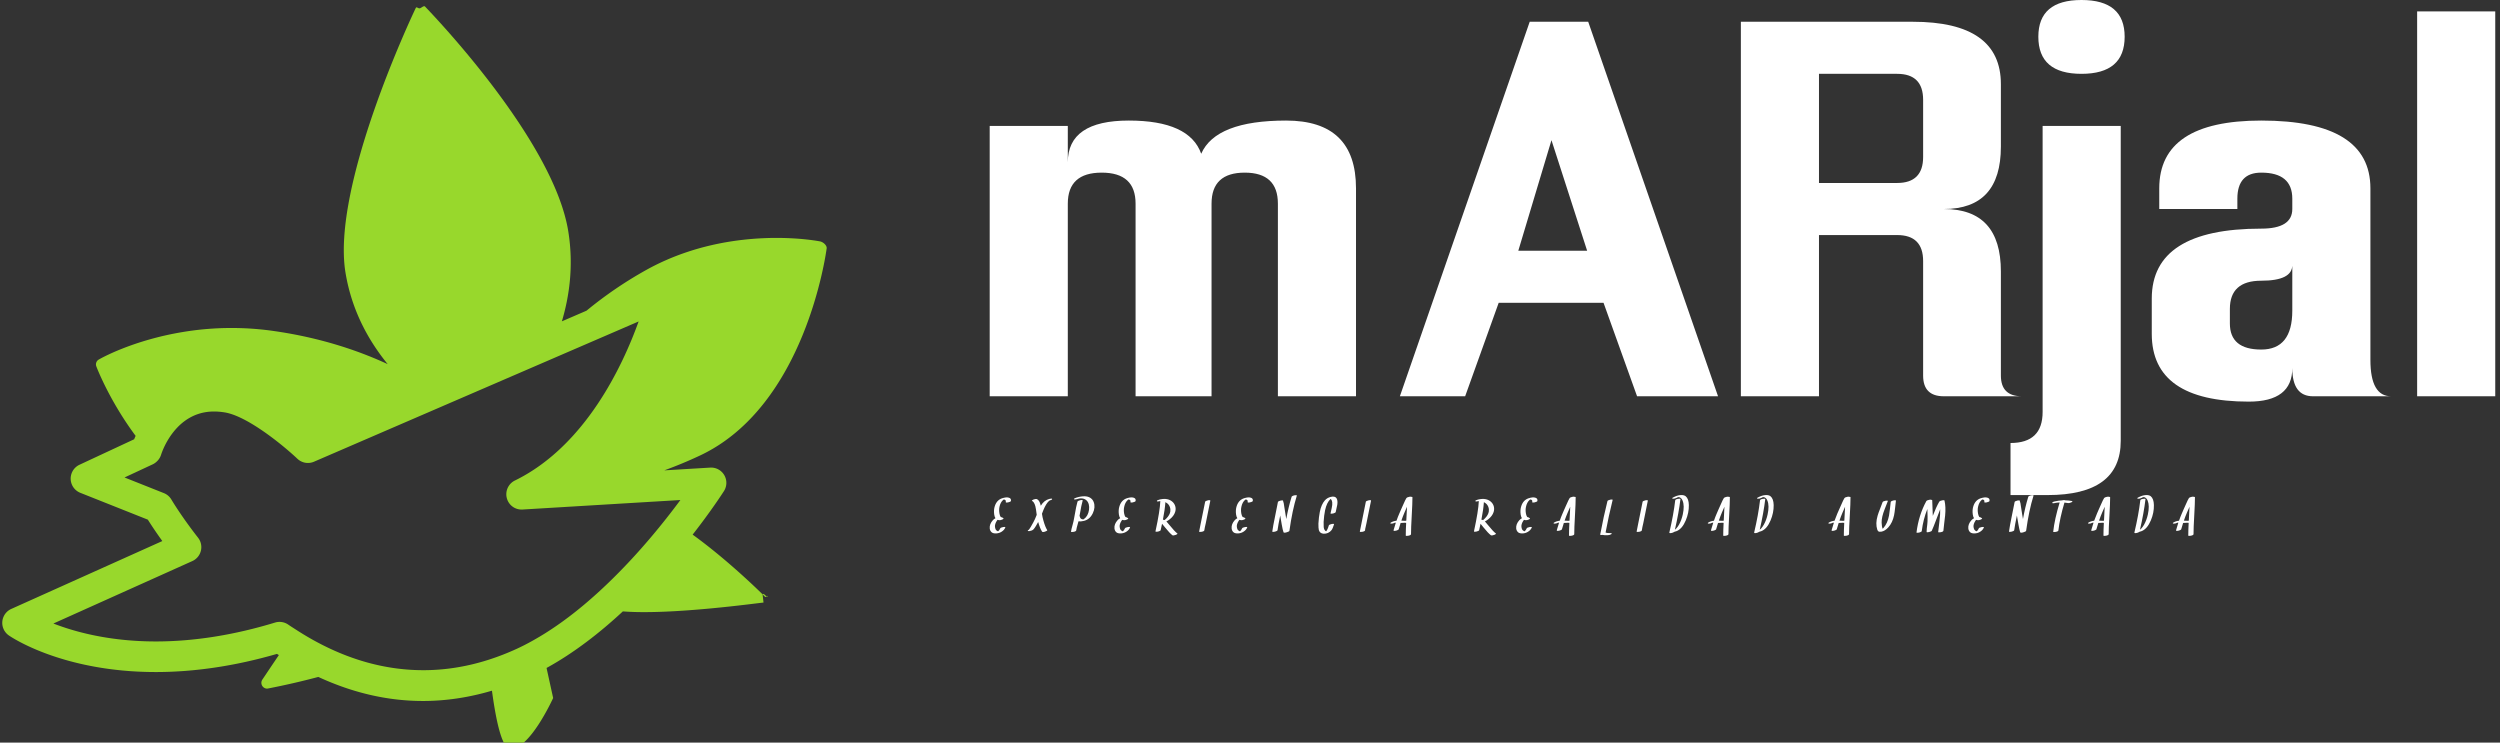 <svg data-v-423bf9ae="" xmlns="http://www.w3.org/2000/svg" viewBox="0 0 303 90" class="iconLeftSlogan"><rect x="0" y="0" width="303" height="90" fill="#333333" stroke="none"/><!----><!----><!----><g data-v-423bf9ae="" id="9ca98eb5-a7bd-42aa-be66-a0287148e8f9" fill="#FFFFFF" transform="matrix(4.323,0,0,4.323,120.599,2.637)"><path d="M-0.15 2.92L-0.15 10.50L2.04 10.50L2.04 5.10L2.04 5.10Q2.04 4.23 2.99 4.23L2.99 4.23L2.99 4.23Q3.94 4.23 3.94 5.10L3.94 5.10L3.94 10.50L6.07 10.50L6.07 5.10L6.07 5.10Q6.07 4.23 7 4.23L7 4.23L7 4.23Q7.93 4.23 7.93 5.10L7.93 5.10L7.93 10.50L10.12 10.50L10.12 4.67L10.12 4.67Q10.12 2.77 8.16 2.77L8.16 2.77L8.16 2.77Q6.19 2.77 5.78 3.70L5.78 3.70L5.78 3.70Q5.45 2.77 3.75 2.77L3.75 2.77L3.75 2.77Q2.04 2.77 2.04 3.94L2.04 3.94L2.04 2.92L-0.15 2.92ZM11.35 10.50L14.99 0L16.63 0L20.27 10.50L18.00 10.50L17.06 7.88L14.12 7.88L13.18 10.50L11.35 10.50ZM14.67 6.42L16.60 6.42L15.60 3.32L14.67 6.42ZM20.91 0L20.91 10.50L23.10 10.50L23.10 5.98L25.29 5.98L25.29 5.98Q26.02 5.98 26.02 6.71L26.02 6.71L26.02 9.92L26.02 9.92Q26.02 10.50 26.60 10.50L26.60 10.50L28.79 10.50L28.79 10.50Q28.20 10.50 28.20 9.92L28.20 9.92L28.20 7L28.20 7Q28.20 5.25 26.60 5.25L26.60 5.25L26.60 5.25Q28.20 5.25 28.20 3.50L28.20 3.50L28.20 1.75L28.20 1.75Q28.20 0 25.73 0L25.73 0L20.91 0ZM25.29 4.52L23.10 4.52L23.10 1.46L25.29 1.46L25.29 1.46Q26.02 1.46 26.02 2.19L26.02 2.19L26.02 3.79L26.02 3.79Q26.02 4.52 25.29 4.52L25.29 4.52ZM31.56 2.92L29.37 2.92L29.37 10.94L29.37 10.94Q29.37 11.81 28.47 11.81L28.47 11.81L28.47 13.27L29.51 13.27L29.51 13.27Q31.56 13.27 31.56 11.75L31.56 11.75L31.56 2.92ZM31.67 0.42L31.67 0.42L31.67 0.42Q31.67-0.61 30.46-0.61L30.46-0.61L30.46-0.61Q29.25-0.61 29.25 0.42L29.25 0.42L29.25 0.42Q29.25 1.46 30.46 1.46L30.46 1.46L30.46 1.46Q31.67 1.46 31.67 0.42ZM36.37 9.71L36.37 9.71Q36.37 10.65 35.15 10.65L35.15 10.65L35.15 10.65Q32.43 10.65 32.43 8.75L32.43 8.75L32.43 7.76L32.43 7.76Q32.43 5.80 35.50 5.80L35.50 5.80L35.50 5.80Q36.37 5.80 36.37 5.25L36.37 5.25L36.37 4.96L36.37 4.96Q36.37 4.23 35.50 4.23L35.50 4.23L35.50 4.23Q34.83 4.23 34.83 4.96L34.83 4.96L34.83 5.25L32.64 5.25L32.64 4.67L32.64 4.67Q32.64 2.77 35.50 2.77L35.50 2.77L35.50 2.77Q38.56 2.77 38.56 4.67L38.56 4.67L38.56 9.48L38.56 9.48Q38.56 10.50 39.14 10.50L39.14 10.50L36.95 10.50L36.95 10.50Q36.37 10.50 36.37 9.71L36.37 9.71ZM36.37 6.82L36.37 6.82Q36.37 7.26 35.50 7.26L35.50 7.26L35.50 7.26Q34.62 7.26 34.62 8.05L34.62 8.05L34.62 8.46L34.62 8.46Q34.62 9.19 35.50 9.19L35.50 9.19L35.50 9.19Q36.37 9.19 36.37 8.10L36.37 8.10L36.37 6.82ZM39.87 10.50L42.06 10.50L42.06-0.29L39.87-0.29L39.87 10.50Z"></path></g><!----><g data-v-423bf9ae="" id="2a9e2911-6dbe-4758-967e-7f40a19e9b42" transform="matrix(1.059,0,0,1.059,-3.168,-5.341)" stroke="none" fill="#98D82C"><path d="M90.274 73h-.002c-.004 0-.003.029 0 .07l.283.283c.057.047.107-.003.149-.053-.1-.112-.261-.3-.43-.3zM90.705 73.301c.084.093.129.136.103-.024-.016-.091-.053-.034-.103.024z"></path><path d="M85.846 61.247a1.748 1.748 0 0 0-1.581-2.687l-5.248.316a48.79 48.79 0 0 0 4.173-1.74c11.922-5.683 14.306-22.93 14.411-23.66.051-.345-.4-.729-.739-.801-.188-.035-4.649-.912-10.458.038-3.421.561-6.594 1.643-9.433 3.216a46.065 46.065 0 0 0-6.855 4.672l-2.819 1.219c.855-2.863 1.372-6.403.724-10.354-1.719-10.51-15.789-25.044-16.382-25.671-.152-.158-.456.205-.64.205h-.004c-.179 0-.334-.23-.422-.037-.4.84-9.66 20.398-8.043 30.26.764 4.675 2.897 8.116 4.83 10.493-2.935-1.357-7.286-2.967-13.002-3.785a34.016 34.016 0 0 0-10.344.094c-5.868.956-9.563 3.076-9.716 3.166a.64.64 0 0 0-.279.792c.117.311 1.548 3.978 4.494 7.945a11.16 11.16 0 0 0-.168.389l-6.255 2.916a1.75 1.75 0 0 0 .093 3.212l7.729 3.073c.321.512.879 1.367 1.657 2.447L4.284 74.733a1.75 1.75 0 0 0-.283 3.033c.245.171 6.131 4.191 16.83 4.191 4.439 0 9.098-.698 13.858-2.076.072.048.146.087.218.134-1.063 1.569-1.802 2.678-1.894 2.814a.658.658 0 0 0 .002.726c.145.222.41.342.668.282a86.199 86.199 0 0 0 5.739-1.32c3.926 1.817 7.933 2.752 11.973 2.752 2.623 0 5.267-.398 7.899-1.177.472 3.498 1.128 6.454 2.008 6.607 2.207.377 4.996-5.769 4.996-5.769l-.755-3.44c3.156-1.733 6.109-4.036 8.733-6.474 5.593.44 15.653-.99 16.09-1.009.019-.002-.08-.716-.095-.938-1.061-1.048-4.427-4.251-8.009-6.839 2.146-2.749 3.441-4.759 3.584-4.983zm-15.95 12.956c-1.626 1.369-3.35 2.635-5.14 3.7-.849.505-1.708.974-2.582 1.376-1.095.504-2.19.93-3.286 1.279-4.691 1.497-9.383 1.571-14.004.265-2.696-.762-5.368-1.998-8.003-3.706-.301-.194-.603-.382-.902-.589a1.755 1.755 0 0 0-1.505-.235c-4.71 1.436-9.301 2.163-13.644 2.163-5.267 0-9.229-1.081-11.728-2.052L25 69.259a1.75 1.75 0 0 0 .661-2.675c-1.961-2.507-3.039-4.343-3.05-4.361a1.752 1.752 0 0 0-.865-.744l-4.502-1.79 3.244-1.513c.174-.081.325-.197.462-.328a1.77 1.77 0 0 0 .475-.753c.062-.202 1.571-4.956 6.06-4.956.397 0 .817.036 1.245.107 2.701.453 6.905 3.98 8.297 5.302a1.753 1.753 0 0 0 1.899.338l37.155-16.052c-1.823 5.07-6.107 14.265-14.16 18.204-.75.367-1.136 1.211-.924 2.018s.953 1.352 1.798 1.302l12.679-.764 5.386-.324a79.156 79.156 0 0 1-1.551 2.03c-2.306 2.933-5.588 6.686-9.413 9.903z"></path></g><!----><g data-v-423bf9ae="" id="e4b34fa1-8018-406d-b054-38e7692ef575" fill="#FFFFFF" transform="matrix(0.433,0,0,0.433,120.38,59.707)"><path d="M4.40 1.42L4.40 1.42Q3.69 1.19 2.51 1.57L2.51 1.57L2.51 1.57Q1.00 2.06 0.44 3.77L0.44 3.77L0.44 3.77Q0.09 4.83 0.27 6.11L0.27 6.11L0.27 6.11Q0.36 6.76 0.62 7.16L0.62 7.16L0.62 7.16Q0.21 7.38-0.09 7.70L-0.09 7.70L-0.09 7.70Q-1.09 8.80-0.98 10.01L-0.98 10.01L-0.98 10.01Q-0.91 10.70-0.43 11.11L-0.43 11.11L-0.43 11.11Q-0.03 11.44 0.79 11.42L0.79 11.42L0.79 11.42Q1.63 11.39 2.33 10.95L2.33 10.95L2.33 10.95Q3.08 10.49 3.38 9.76L3.38 9.76L3.38 9.76Q3.45 9.61 3.17 9.60L3.17 9.60L3.17 9.60Q2.99 9.59 2.80 9.63L2.80 9.63L2.80 9.63Q2.05 9.76 1.95 10.02L1.95 10.02L1.95 10.02Q1.75 10.51 1.40 10.80L1.40 10.80L1.40 10.80Q1.39 10.81 1.37 10.82L1.37 10.82L1.37 10.82Q1.33 10.81 1.32 10.81L1.32 10.81L1.32 10.81Q1.25 10.79 1.17 10.75L1.17 10.75L1.17 10.75Q1.00 10.68 0.85 10.52L0.85 10.52L0.85 10.52Q0.56 10.23 0.49 9.63L0.49 9.63L0.49 9.63Q0.39 8.83 1.02 7.86L1.02 7.86L1.02 7.86Q1.10 7.74 1.20 7.62L1.20 7.62L1.20 7.62Q1.42 7.70 1.69 7.72L1.69 7.72L1.69 7.72Q2.09 7.74 2.58 7.51L2.58 7.51L2.58 7.51Q3.00 7.32 2.85 7.18L2.85 7.18L2.85 7.18Q2.56 6.90 2.14 6.84L2.14 6.84L2.14 6.84Q2.10 6.79 2.06 6.75L2.06 6.75L2.06 6.75Q1.86 6.45 1.75 5.89L1.75 5.89L1.75 5.89Q1.56 4.89 1.74 4.00L1.74 4.00L1.74 4.00Q2.01 2.70 2.78 2.04L2.78 2.04L2.78 2.04Q2.83 2.00 2.93 1.93L2.93 1.93L2.93 1.93Q2.93 1.93 2.93 1.93L2.93 1.93L2.93 1.93Q3.06 1.94 3.04 1.93L3.04 1.93L3.04 1.93Q3.62 2.02 3.51 2.62L3.51 2.62L3.51 2.62Q3.46 2.86 4.09 2.75L4.09 2.75L4.09 2.75Q4.40 2.69 4.65 2.58L4.65 2.58L4.65 2.58Q4.93 2.45 4.95 2.36L4.95 2.36L4.95 2.36Q5.09 1.63 4.40 1.42L4.40 1.42ZM16.48 1.78L16.48 1.78Q16.42 1.56 15.70 1.76L15.70 1.76L15.70 1.76Q14.23 2.15 13.34 3.63L13.34 3.63L13.34 3.63Q13.33 3.64 13.32 3.65L13.32 3.65L13.32 3.65Q13.32 3.66 13.31 3.67L13.31 3.67L13.31 3.67Q13.28 3.51 13.23 3.37L13.23 3.37L13.23 3.37Q12.91 2.13 12.25 1.83L12.25 1.83L12.25 1.83Q11.95 1.69 11.31 1.91L11.31 1.91L11.31 1.91Q11.17 1.97 10.99 2.08L10.99 2.08L10.99 2.08Q10.72 2.26 10.87 2.32L10.87 2.32L10.87 2.32Q11.46 2.60 11.79 3.81L11.79 3.81L11.79 3.81Q11.96 4.46 12.16 6.13L12.16 6.13L12.16 6.13Q12.15 6.10 12.17 6.22L12.17 6.22L12.17 6.22Q12.12 6.36 12.09 6.42L12.09 6.42L12.09 6.42Q11.71 7.43 11.19 8.38L11.19 8.38L11.19 8.38Q10.84 9.02 10.57 9.48L10.57 9.48L10.57 9.48Q10.40 9.75 10.25 9.99L10.25 9.99L10.25 9.99Q10.18 10.10 10.10 10.21L10.10 10.21L10.10 10.21Q10.04 10.31 9.98 10.37L9.98 10.37L9.98 10.37Q9.53 10.59 9.71 10.71L9.71 10.71L9.71 10.71Q9.97 10.88 10.72 10.62L10.72 10.62L10.72 10.62Q11.09 10.49 11.30 10.25L11.30 10.25L11.30 10.25Q11.55 9.97 11.96 9.31L11.96 9.31L11.96 9.31Q12.28 8.78 12.58 8.22L12.58 8.22L12.58 8.22Q13.08 10.00 13.66 10.90L13.66 10.90L13.66 10.90Q13.81 11.15 14.51 10.91L14.51 10.91L14.51 10.91Q14.79 10.81 14.97 10.70L14.97 10.70L14.97 10.70Q15.16 10.58 15.12 10.51L15.12 10.51L15.12 10.51Q14.55 9.63 14.03 7.77L14.03 7.77L14.03 7.77Q13.77 6.86 13.64 5.91L13.64 5.91L13.64 5.91Q13.93 5.15 14.05 4.85L14.05 4.85L14.05 4.85Q14.79 3.09 15.53 2.41L15.53 2.41L15.53 2.41Q15.65 2.30 15.78 2.21L15.78 2.21L15.78 2.21Q15.78 2.21 15.83 2.19L15.83 2.19L15.84 2.19L15.84 2.19Q16.54 2.00 16.48 1.78L16.48 1.78ZM28.12 2.63L28.12 2.63Q27.82 1.84 27.11 1.42L27.11 1.42L27.11 1.42Q26.46 1.03 25.57 1.02L25.57 1.02L25.57 1.02Q24.55 1.00 23.30 1.39L23.30 1.39L23.30 1.39Q22.57 1.61 22.62 1.80L22.62 1.80L22.62 1.80Q22.69 2.04 23.41 1.83L23.41 1.83L23.41 1.83Q23.60 1.76 23.80 1.72L23.80 1.72L23.80 1.72Q23.80 1.72 23.85 1.70L23.85 1.70L23.85 1.70Q23.91 1.69 23.92 1.69L23.92 1.69L23.92 1.69Q23.98 1.67 24.05 1.66L24.05 1.66L24.05 1.66Q24.11 1.65 24.22 1.63L24.22 1.63L24.22 1.63Q24.23 1.63 24.32 1.62L24.32 1.62L24.32 1.62Q24.39 1.61 24.52 1.61L24.52 1.61L24.52 1.61Q24.53 1.61 24.62 1.61L24.62 1.61L24.62 1.61Q25.34 1.61 25.90 2.00L25.90 2.00L25.90 2.00Q26.51 2.43 26.74 3.27L26.74 3.27L26.74 3.27Q26.93 3.98 26.81 4.81L26.81 4.81L26.81 4.81Q26.56 6.56 25.38 7.40L25.38 7.40L25.38 7.40Q25.33 7.42 25.27 7.46L25.27 7.46L25.27 7.46Q25.29 7.46 25.27 7.46L25.27 7.46L25.27 7.46Q25.25 7.47 25.23 7.48L25.23 7.48L25.23 7.48Q25.18 7.48 25.18 7.49L25.18 7.49L25.18 7.49Q25.07 7.49 24.99 7.47L24.99 7.47L24.99 7.47Q24.32 7.36 24.24 6.66L24.24 6.66L24.24 6.66Q24.23 6.60 24.14 6.58L24.14 6.58L24.14 6.58Q24.14 6.55 24.16 6.49L24.16 6.49L24.16 6.49Q24.17 6.44 24.17 6.42L24.17 6.42L24.17 6.42Q24.71 3.25 25.03 2.24L25.03 2.24L25.03 2.24Q25.12 1.98 24.45 2.10L24.45 2.10L24.45 2.10Q24.14 2.15 23.89 2.27L23.89 2.27L23.89 2.27Q23.63 2.40 23.59 2.50L23.59 2.50L23.59 2.50Q23.27 3.51 22.71 6.77L22.71 6.77L22.71 6.77Q22.48 8.13 22.25 8.89L22.25 8.89L22.25 8.89Q21.81 10.44 21.77 10.94L21.77 10.94L21.77 10.94Q21.76 11.01 21.98 11.02L21.98 11.02L21.98 11.02Q22.20 11.03 22.48 10.98L22.48 10.98L22.48 10.98Q23.20 10.84 23.23 10.55L23.23 10.55L23.23 10.55Q23.26 10.13 23.72 8.54L23.72 8.54L23.72 8.54Q23.79 8.31 23.86 8.03L23.86 8.03L23.86 8.03Q24.49 8.13 25.34 7.92L25.34 7.92L25.34 7.92Q27.05 7.52 27.88 5.75L27.88 5.75L27.88 5.75Q28.66 4.09 28.12 2.63L28.12 2.63ZM39.31 1.42L39.31 1.42Q38.60 1.19 37.41 1.57L37.41 1.57L37.41 1.57Q35.90 2.06 35.34 3.77L35.34 3.77L35.34 3.77Q34.99 4.83 35.17 6.11L35.17 6.11L35.17 6.11Q35.26 6.76 35.53 7.16L35.53 7.16L35.53 7.16Q35.11 7.38 34.82 7.70L34.82 7.70L34.82 7.70Q33.82 8.80 33.93 10.01L33.93 10.01L33.93 10.01Q34.00 10.70 34.47 11.11L34.47 11.11L34.47 11.11Q34.87 11.44 35.70 11.42L35.70 11.42L35.70 11.42Q36.53 11.39 37.24 10.95L37.24 10.95L37.24 10.95Q37.99 10.49 38.29 9.76L38.29 9.76L38.29 9.76Q38.35 9.61 38.07 9.60L38.07 9.60L38.07 9.60Q37.90 9.59 37.71 9.63L37.71 9.63L37.71 9.63Q36.96 9.76 36.85 10.02L36.85 10.02L36.85 10.02Q36.65 10.51 36.31 10.80L36.31 10.80L36.31 10.80Q36.29 10.81 36.28 10.82L36.28 10.82L36.28 10.82Q36.23 10.81 36.22 10.81L36.22 10.81L36.22 10.81Q36.16 10.79 36.07 10.75L36.07 10.75L36.07 10.75Q35.91 10.68 35.75 10.52L35.75 10.52L35.75 10.52Q35.46 10.23 35.39 9.63L35.39 9.63L35.39 9.63Q35.29 8.83 35.92 7.86L35.92 7.86L35.92 7.86Q36.00 7.74 36.11 7.62L36.11 7.62L36.11 7.62Q36.32 7.70 36.59 7.72L36.59 7.72L36.59 7.72Q37.00 7.74 37.49 7.51L37.49 7.51L37.49 7.51Q37.91 7.32 37.75 7.18L37.75 7.18L37.75 7.18Q37.47 6.90 37.04 6.84L37.04 6.84L37.04 6.84Q37.00 6.79 36.97 6.75L36.97 6.75L36.97 6.75Q36.76 6.45 36.65 5.89L36.65 5.89L36.65 5.89Q36.46 4.89 36.65 4.00L36.65 4.00L36.65 4.00Q36.91 2.70 37.68 2.04L37.68 2.04L37.68 2.04Q37.73 2.00 37.83 1.93L37.83 1.93L37.83 1.93Q37.84 1.93 37.84 1.93L37.84 1.93L37.84 1.93Q37.97 1.94 37.95 1.93L37.95 1.93L37.95 1.93Q38.53 2.02 38.41 2.62L38.41 2.62L38.41 2.62Q38.36 2.86 38.99 2.75L38.99 2.75L38.99 2.75Q39.30 2.69 39.55 2.58L39.55 2.58L39.55 2.58Q39.83 2.45 39.85 2.36L39.85 2.36L39.85 2.36Q39.99 1.63 39.31 1.42L39.31 1.42ZM49.56 5.31L49.56 5.31Q49.41 6.24 48.51 7.18L48.51 7.18L48.51 7.18Q48.32 7.38 48.08 7.58L48.08 7.58L48.08 7.58Q48.02 7.63 47.96 7.68L47.96 7.68L47.96 7.68Q47.74 7.59 47.49 7.58L47.49 7.58L47.49 7.58Q48.05 4.74 48.19 2.66L48.19 2.66L48.19 2.66Q48.46 2.80 48.70 2.99L48.70 2.99L48.70 2.99Q49.21 3.39 49.44 4.03L49.44 4.03L49.44 4.03Q49.67 4.65 49.56 5.31L49.56 5.31ZM46.59 2.40L46.59 2.40Q46.59 2.40 46.60 2.39L46.60 2.39L46.60 2.39Q46.59 2.40 46.59 2.40L46.59 2.40ZM51.52 11.42L51.52 11.42Q50.79 10.88 49.26 8.99L49.26 8.99L49.26 8.99Q48.59 8.17 48.47 8.05L48.47 8.05L48.47 8.05Q48.93 7.84 49.36 7.50L49.36 7.50L49.36 7.50Q50.57 6.56 50.92 5.41L50.92 5.41L50.92 5.41Q51.17 4.60 50.96 3.84L50.96 3.84L50.96 3.84Q50.75 3.07 50.13 2.53L50.13 2.53L50.13 2.53Q48.88 1.46 46.81 1.88L46.81 1.88L46.81 1.88Q46.68 1.91 46.48 1.96L46.48 1.96L46.48 1.96Q45.75 2.14 45.81 2.37L45.81 2.37L45.81 2.37Q45.87 2.58 46.58 2.40L46.58 2.40L46.58 2.40Q46.65 2.39 46.70 2.38L46.70 2.38L46.70 2.38Q46.74 2.37 46.77 2.37L46.77 2.37L46.77 2.37Q46.66 5.11 45.42 10.79L45.42 10.79L45.42 10.79Q45.36 11.04 46.00 10.92L46.00 10.92L46.00 10.92Q46.31 10.87 46.56 10.75L46.56 10.75L46.56 10.75Q46.84 10.62 46.86 10.53L46.86 10.53L46.86 10.53Q47.15 9.17 47.25 8.72L47.25 8.72L47.25 8.72Q47.26 8.72 47.26 8.72L47.26 8.72L47.26 8.72Q47.26 8.72 47.26 8.72L47.26 8.72L47.26 8.72Q47.37 8.85 48.06 9.70L48.06 9.70L48.06 9.70Q49.38 11.34 50.14 11.92L50.14 11.92L50.14 11.92Q50.37 12.09 51.08 11.83L51.08 11.83L51.08 11.83Q51.27 11.76 51.41 11.67L51.41 11.67L51.41 11.67Q51.66 11.52 51.52 11.42L51.52 11.42ZM59.32 2.53L59.32 2.53Q59.07 3.62 58.45 6.79L58.45 6.79L58.45 6.79Q58.21 8.03 58.02 8.93L58.02 8.93L58.02 8.93Q57.63 10.78 57.63 10.91L57.63 10.91L57.63 10.91Q57.63 10.99 57.85 11.00L57.85 11.00L57.85 11.00Q58.07 11.01 58.35 10.96L58.35 10.96L58.35 10.96Q59.08 10.81 59.09 10.52L59.09 10.52L59.09 10.52Q59.10 10.23 59.25 9.62L59.25 9.62L59.25 9.62Q59.33 9.32 59.49 8.57L59.49 8.57L59.49 8.57Q59.66 7.77 59.92 6.44L59.92 6.44L59.92 6.44Q60.51 3.36 60.76 2.27L60.76 2.27L60.76 2.27Q60.81 2.02 60.17 2.13L60.17 2.13L60.17 2.13Q59.87 2.19 59.62 2.31L59.62 2.31L59.62 2.31Q59.34 2.44 59.32 2.53L59.32 2.53ZM72.11 1.42L72.11 1.42Q71.39 1.19 70.21 1.57L70.21 1.57L70.21 1.57Q68.70 2.06 68.14 3.77L68.14 3.77L68.14 3.77Q67.79 4.83 67.97 6.11L67.97 6.11L67.97 6.11Q68.06 6.76 68.33 7.16L68.33 7.16L68.33 7.16Q67.91 7.38 67.61 7.70L67.61 7.70L67.61 7.70Q66.62 8.80 66.73 10.01L66.73 10.01L66.73 10.01Q66.79 10.70 67.27 11.11L67.27 11.11L67.27 11.11Q67.67 11.44 68.50 11.42L68.50 11.42L68.50 11.42Q69.33 11.39 70.03 10.95L70.03 10.95L70.03 10.95Q70.79 10.49 71.09 9.76L71.09 9.76L71.09 9.76Q71.15 9.61 70.87 9.60L70.87 9.60L70.87 9.60Q70.70 9.59 70.51 9.63L70.51 9.63L70.51 9.63Q69.75 9.76 69.65 10.02L69.65 10.02L69.65 10.02Q69.45 10.51 69.10 10.80L69.10 10.80L69.10 10.80Q69.09 10.81 69.08 10.82L69.08 10.82L69.08 10.82Q69.03 10.81 69.02 10.81L69.02 10.81L69.02 10.81Q68.95 10.79 68.87 10.75L68.87 10.75L68.87 10.75Q68.71 10.68 68.55 10.52L68.55 10.52L68.55 10.52Q68.26 10.23 68.19 9.63L68.19 9.63L68.19 9.63Q68.09 8.83 68.72 7.86L68.72 7.86L68.72 7.86Q68.80 7.74 68.91 7.62L68.91 7.62L68.91 7.62Q69.12 7.70 69.39 7.72L69.39 7.72L69.39 7.72Q69.79 7.74 70.29 7.51L70.29 7.51L70.29 7.51Q70.70 7.32 70.55 7.18L70.55 7.18L70.55 7.18Q70.27 6.90 69.84 6.84L69.84 6.84L69.84 6.84Q69.80 6.79 69.77 6.75L69.77 6.75L69.77 6.75Q69.56 6.45 69.45 5.89L69.45 5.89L69.45 5.89Q69.26 4.89 69.45 4.00L69.45 4.00L69.45 4.00Q69.71 2.70 70.48 2.04L70.48 2.04L70.48 2.04Q70.53 2.00 70.63 1.93L70.63 1.93L70.63 1.93Q70.64 1.93 70.64 1.93L70.64 1.93L70.64 1.93Q70.77 1.94 70.75 1.93L70.75 1.93L70.75 1.93Q71.33 2.02 71.21 2.62L71.21 2.62L71.21 2.62Q71.16 2.86 71.79 2.75L71.79 2.75L71.79 2.75Q72.10 2.69 72.35 2.58L72.35 2.58L72.35 2.58Q72.63 2.45 72.65 2.36L72.65 2.36L72.65 2.36Q72.79 1.63 72.11 1.42L72.11 1.42ZM84.39 0.74L84.39 0.74Q84.08 0.79 83.83 0.91L83.83 0.91L83.83 0.91Q83.56 1.04 83.53 1.13L83.53 1.13L83.53 1.13Q82.65 3.96 82.02 7.39L82.02 7.39L82.02 7.39Q81.94 6.88 81.83 6.21L81.83 6.21L81.83 6.21Q81.53 4.44 81.48 4.05L81.48 4.05L81.48 4.05Q81.33 2.77 81.14 2.37L81.14 2.37L81.14 2.37Q81.14 2.37 81.13 2.35L81.13 2.35L81.14 2.34L81.14 2.34Q81.14 2.34 81.14 2.33L81.14 2.33L81.14 2.33Q81.18 2.08 80.55 2.20L80.55 2.20L80.55 2.20Q80.25 2.26 79.99 2.37L79.99 2.37L79.99 2.37Q79.71 2.51 79.69 2.60L79.69 2.60L79.69 2.60Q79.51 3.71 78.87 6.73L78.87 6.73L78.87 6.73Q78.32 9.34 78.11 10.89L78.11 10.89L78.11 10.89Q78.10 11.01 78.48 10.98L78.48 10.98L78.48 10.98Q78.74 10.96 78.91 10.91L78.91 10.91L78.91 10.91Q79.55 10.74 79.58 10.50L79.58 10.50L79.58 10.50Q79.78 8.97 80.33 6.38L80.33 6.38L80.33 6.38Q80.36 6.54 80.36 6.61L80.36 6.61L80.36 6.61Q80.58 7.90 80.76 8.95L80.76 8.95L80.76 8.95Q81.02 10.45 81.25 11.09L81.25 11.09L81.25 11.09Q81.30 11.24 81.64 11.21L81.64 11.21L81.64 11.21Q81.96 11.18 82.29 11.05L82.29 11.05L82.29 11.05Q82.88 10.89 82.91 10.65L82.91 10.65L82.91 10.65Q83.69 5.00 84.97 0.87L84.97 0.87L84.97 0.87Q85.05 0.62 84.39 0.74L84.39 0.74ZM96.07 1.54L96.07 1.54Q95.63 0.91 94.45 1.20L94.45 1.20L94.45 1.20Q93.50 1.43 92.85 2.14L92.85 2.14L92.85 2.14Q91.84 3.26 91.41 5.40L91.41 5.40L91.41 5.40Q91.12 6.86 91.02 8.67L91.02 8.67L91.02 8.67Q91.01 9.98 91.14 10.47L91.14 10.47L91.14 10.47Q91.42 11.44 92.50 11.50L92.50 11.50L92.50 11.50Q93.13 11.53 93.71 11.27L93.71 11.27L93.71 11.27Q94.31 10.99 94.68 10.51L94.68 10.51L94.68 10.51Q95.05 10.02 95.39 8.89L95.39 8.89L95.39 8.89Q95.46 8.64 94.81 8.76L94.81 8.76L94.81 8.76Q94.51 8.81 94.25 8.93L94.25 8.93L94.25 8.93Q93.98 9.06 93.95 9.15L93.95 9.15L93.95 9.15Q93.71 9.99 93.43 10.48L93.43 10.48L93.43 10.48Q93.32 10.68 93.19 10.83L93.19 10.83L93.19 10.83Q92.62 10.58 92.50 9.66L92.50 9.66L92.50 9.66Q92.47 9.42 92.48 8.20L92.48 8.20L92.48 8.20Q92.58 6.41 92.89 4.92L92.89 4.92L92.89 4.92Q93.36 2.75 94.39 1.80L94.39 1.80L94.39 1.80Q94.40 1.79 94.43 1.76L94.43 1.76L94.43 1.76Q94.79 2.01 94.89 2.75L94.89 2.75L94.89 2.75Q94.96 3.36 94.75 4.29L94.75 4.29L94.75 4.29Q94.42 5.76 94.41 5.80L94.41 5.80L94.41 5.80Q94.39 5.92 94.77 5.89L94.77 5.89L94.77 5.89Q95.03 5.87 95.20 5.82L95.20 5.82L95.20 5.82Q95.83 5.65 95.87 5.41L95.87 5.41L95.87 5.41Q95.92 5.07 96.08 4.41L96.08 4.41L96.08 4.41Q96.24 3.74 96.30 3.40L96.30 3.40L96.30 3.40Q96.49 2.17 96.07 1.54L96.07 1.54ZM104.30 2.53L104.30 2.53Q104.06 3.62 103.44 6.79L103.44 6.79L103.44 6.79Q103.20 8.03 103.01 8.93L103.01 8.93L103.01 8.93Q102.62 10.78 102.61 10.91L102.61 10.91L102.61 10.91Q102.61 10.99 102.84 11.00L102.84 11.00L102.84 11.00Q103.06 11.01 103.34 10.96L103.34 10.96L103.34 10.96Q104.07 10.81 104.08 10.52L104.08 10.52L104.08 10.52Q104.08 10.23 104.24 9.62L104.24 9.62L104.24 9.62Q104.32 9.32 104.47 8.57L104.47 8.57L104.47 8.57Q104.64 7.77 104.90 6.44L104.90 6.44L104.90 6.44Q105.50 3.36 105.75 2.27L105.75 2.27L105.75 2.27Q105.80 2.02 105.16 2.13L105.16 2.13L105.16 2.13Q104.86 2.19 104.60 2.31L104.60 2.31L104.60 2.31Q104.32 2.44 104.30 2.53L104.30 2.53ZM115.25 7.89L115.25 7.89Q115.14 7.90 114.24 7.84L114.24 7.84L114.24 7.84Q114.65 6.63 115.11 5.57L115.11 5.57L115.11 5.57Q115.27 5.18 115.82 3.95L115.82 3.95L115.82 3.95Q115.80 4.61 115.62 7.85L115.62 7.85L115.62 7.85Q115.45 7.87 115.25 7.89L115.25 7.89ZM117.06 1.18L117.06 1.18Q116.87 1.09 116.49 1.16L116.49 1.16L116.49 1.16Q115.85 1.27 115.64 1.55L115.64 1.55L115.64 1.55Q115.44 1.80 114.66 3.58L114.66 3.58L114.66 3.58Q114.52 3.90 114.16 4.70L114.16 4.70L114.16 4.70Q113.85 5.42 113.67 5.83L113.67 5.83L113.67 5.83Q113.25 6.79 112.88 7.86L112.88 7.86L112.88 7.86Q111.95 7.97 111.30 8.37L111.30 8.37L111.30 8.37Q111.13 8.48 111.15 8.58L111.15 8.58L111.15 8.58Q111.18 8.67 111.38 8.68L111.38 8.68L111.38 8.68Q111.90 8.70 112.38 8.43L112.38 8.43L112.38 8.43Q112.52 8.41 112.57 8.41L112.57 8.41L112.57 8.41Q112.63 8.41 112.69 8.41L112.69 8.41L112.69 8.41Q112.37 9.39 112.05 10.53L112.05 10.53L112.05 10.53Q111.98 10.79 112.64 10.67L112.64 10.67L112.64 10.67Q112.94 10.62 113.19 10.49L113.19 10.49L113.19 10.49Q113.46 10.37 113.49 10.27L113.49 10.27L113.49 10.27Q113.76 9.32 114.03 8.48L114.03 8.48L114.03 8.48Q114.32 8.50 114.52 8.47L114.52 8.47L114.52 8.47Q115.23 8.39 115.58 8.46L115.58 8.46L115.58 8.46Q115.47 10.55 115.47 12.02L115.47 12.02L115.47 12.02Q115.47 12.10 115.70 12.11L115.70 12.11L115.70 12.11Q115.92 12.12 116.20 12.06L116.20 12.06L116.20 12.06Q116.94 11.91 116.94 11.62L116.94 11.62L116.94 11.62Q116.94 9.90 117.14 6.45L117.14 6.45L117.14 6.45Q117.34 3.00 117.34 1.27L117.34 1.27L117.34 1.27Q117.34 1.18 117.06 1.18L117.06 1.18ZM138.71 5.31L138.71 5.31Q138.56 6.24 137.66 7.18L137.66 7.18L137.66 7.18Q137.47 7.38 137.23 7.58L137.23 7.58L137.23 7.58Q137.17 7.63 137.11 7.68L137.11 7.68L137.11 7.68Q136.89 7.59 136.64 7.58L136.64 7.58L136.64 7.58Q137.20 4.74 137.34 2.66L137.34 2.66L137.34 2.66Q137.61 2.80 137.85 2.99L137.85 2.99L137.85 2.99Q138.36 3.39 138.59 4.03L138.59 4.03L138.59 4.03Q138.82 4.65 138.71 5.31L138.71 5.31ZM135.73 2.40L135.73 2.40Q135.73 2.40 135.75 2.39L135.75 2.39L135.75 2.39Q135.74 2.40 135.73 2.40L135.73 2.40ZM140.67 11.42L140.67 11.42Q139.94 10.88 138.41 8.99L138.41 8.99L138.41 8.99Q137.74 8.17 137.62 8.05L137.62 8.05L137.62 8.05Q138.08 7.84 138.51 7.50L138.51 7.50L138.51 7.50Q139.71 6.56 140.07 5.41L140.07 5.41L140.07 5.41Q140.31 4.60 140.11 3.84L140.11 3.84L140.11 3.84Q139.90 3.07 139.28 2.53L139.28 2.53L139.28 2.53Q138.03 1.46 135.96 1.88L135.96 1.88L135.96 1.88Q135.83 1.91 135.63 1.96L135.63 1.96L135.63 1.96Q134.89 2.14 134.96 2.37L134.96 2.37L134.96 2.37Q135.02 2.58 135.73 2.40L135.73 2.40L135.73 2.40Q135.80 2.39 135.84 2.38L135.84 2.38L135.84 2.38Q135.88 2.37 135.92 2.37L135.92 2.37L135.92 2.37Q135.80 5.11 134.57 10.79L134.57 10.79L134.57 10.79Q134.51 11.04 135.15 10.92L135.15 10.92L135.15 10.92Q135.45 10.87 135.71 10.75L135.71 10.75L135.71 10.75Q135.99 10.62 136.01 10.53L136.01 10.53L136.01 10.53Q136.30 9.17 136.40 8.72L136.40 8.72L136.40 8.72Q136.40 8.72 136.40 8.72L136.40 8.72L136.40 8.72Q136.41 8.72 136.41 8.72L136.41 8.72L136.41 8.72Q136.52 8.85 137.20 9.70L137.20 9.70L137.20 9.70Q138.52 11.34 139.29 11.92L139.29 11.92L139.29 11.92Q139.51 12.09 140.23 11.83L140.23 11.83L140.23 11.83Q140.42 11.76 140.56 11.67L140.56 11.67L140.56 11.67Q140.81 11.52 140.67 11.42L140.67 11.42ZM151.76 1.42L151.76 1.42Q151.05 1.19 149.87 1.57L149.87 1.57L149.87 1.57Q148.36 2.06 147.80 3.77L147.80 3.77L147.80 3.77Q147.45 4.83 147.63 6.11L147.63 6.11L147.63 6.11Q147.72 6.76 147.98 7.16L147.98 7.16L147.98 7.16Q147.57 7.38 147.27 7.70L147.27 7.70L147.27 7.70Q146.28 8.80 146.38 10.01L146.38 10.01L146.38 10.01Q146.45 10.70 146.93 11.11L146.93 11.11L146.93 11.11Q147.33 11.44 148.16 11.42L148.16 11.42L148.16 11.42Q148.99 11.39 149.69 10.95L149.69 10.95L149.69 10.95Q150.45 10.49 150.75 9.76L150.75 9.76L150.75 9.76Q150.81 9.61 150.53 9.60L150.53 9.60L150.53 9.60Q150.36 9.59 150.17 9.63L150.17 9.63L150.17 9.63Q149.41 9.76 149.31 10.02L149.31 10.02L149.31 10.02Q149.11 10.51 148.76 10.80L148.76 10.80L148.76 10.80Q148.75 10.81 148.74 10.82L148.74 10.82L148.74 10.82Q148.69 10.81 148.68 10.81L148.68 10.81L148.68 10.81Q148.61 10.79 148.53 10.75L148.53 10.75L148.53 10.75Q148.37 10.68 148.21 10.52L148.21 10.52L148.21 10.52Q147.92 10.23 147.85 9.63L147.85 9.63L147.85 9.63Q147.75 8.83 148.38 7.86L148.38 7.86L148.38 7.86Q148.46 7.74 148.57 7.62L148.57 7.62L148.57 7.62Q148.78 7.70 149.05 7.72L149.05 7.72L149.05 7.72Q149.45 7.74 149.95 7.51L149.95 7.51L149.95 7.51Q150.36 7.32 150.21 7.18L150.21 7.18L150.21 7.18Q149.93 6.90 149.50 6.84L149.50 6.84L149.50 6.84Q149.46 6.79 149.43 6.75L149.43 6.75L149.43 6.75Q149.22 6.45 149.11 5.89L149.11 5.89L149.11 5.89Q148.92 4.89 149.11 4.00L149.11 4.00L149.11 4.00Q149.37 2.70 150.14 2.04L150.14 2.04L150.14 2.04Q150.19 2.00 150.29 1.93L150.29 1.93L150.29 1.93Q150.29 1.93 150.29 1.93L150.29 1.93L150.29 1.93Q150.42 1.94 150.40 1.93L150.40 1.93L150.40 1.93Q150.99 2.02 150.87 2.62L150.87 2.62L150.87 2.62Q150.82 2.86 151.45 2.75L151.45 2.75L151.45 2.75Q151.76 2.69 152.01 2.58L152.01 2.58L152.01 2.58Q152.29 2.45 152.31 2.36L152.31 2.36L152.31 2.36Q152.45 1.63 151.76 1.42L151.76 1.42ZM160.94 7.89L160.94 7.89Q160.84 7.90 159.93 7.84L159.93 7.84L159.93 7.84Q160.34 6.63 160.80 5.57L160.80 5.57L160.80 5.57Q160.97 5.18 161.51 3.95L161.51 3.95L161.51 3.95Q161.49 4.61 161.31 7.85L161.31 7.85L161.31 7.85Q161.14 7.87 160.94 7.89L160.94 7.89ZM162.75 1.18L162.75 1.18Q162.57 1.09 162.18 1.16L162.18 1.16L162.18 1.16Q161.54 1.27 161.33 1.55L161.33 1.55L161.33 1.55Q161.13 1.80 160.35 3.58L160.35 3.58L160.35 3.58Q160.21 3.90 159.85 4.70L159.85 4.70L159.85 4.70Q159.54 5.42 159.36 5.83L159.36 5.83L159.36 5.83Q158.94 6.79 158.57 7.86L158.57 7.86L158.57 7.86Q157.64 7.97 156.99 8.37L156.99 8.37L156.99 8.37Q156.82 8.48 156.84 8.58L156.84 8.58L156.84 8.58Q156.87 8.67 157.08 8.68L157.08 8.68L157.08 8.68Q157.60 8.70 158.07 8.43L158.07 8.43L158.07 8.43Q158.21 8.41 158.26 8.41L158.26 8.41L158.26 8.41Q158.32 8.41 158.38 8.41L158.38 8.41L158.38 8.41Q158.06 9.39 157.74 10.53L157.74 10.53L157.74 10.53Q157.67 10.79 158.33 10.67L158.33 10.67L158.33 10.67Q158.63 10.62 158.88 10.49L158.88 10.49L158.88 10.49Q159.15 10.37 159.18 10.27L159.18 10.27L159.18 10.27Q159.45 9.32 159.72 8.48L159.72 8.48L159.72 8.48Q160.02 8.50 160.21 8.47L160.21 8.47L160.21 8.47Q160.92 8.39 161.27 8.46L161.27 8.46L161.27 8.46Q161.16 10.55 161.16 12.02L161.16 12.02L161.16 12.02Q161.16 12.10 161.39 12.11L161.39 12.11L161.39 12.11Q161.61 12.12 161.90 12.06L161.90 12.06L161.90 12.06Q162.63 11.91 162.63 11.62L162.63 11.62L162.63 11.62Q162.63 9.90 162.83 6.45L162.83 6.45L162.83 6.45Q163.03 3.00 163.03 1.27L163.03 1.27L163.03 1.27Q163.03 1.18 162.75 1.18L162.75 1.18ZM172.88 11.33L172.88 11.33Q171.84 11.36 171.40 11.16L171.40 11.16L171.40 11.16Q172.25 6.57 173.37 2.08L173.37 2.08L173.37 2.08Q173.43 1.83 172.79 1.95L172.79 1.95L172.79 1.95Q172.48 2.00 172.23 2.12L172.23 2.12L172.23 2.12Q171.95 2.25 171.93 2.34L171.93 2.34L171.93 2.34Q170.81 6.83 169.95 11.47L169.95 11.47L169.95 11.47Q169.86 11.56 169.93 11.61L169.93 11.61L169.93 11.61Q169.93 11.63 169.92 11.70L169.92 11.70L169.92 11.70Q169.91 11.74 169.91 11.78L169.91 11.78L169.91 11.78Q169.89 11.94 170.53 11.83L170.53 11.83L170.53 11.83Q171.02 11.95 171.93 11.92L171.93 11.92L171.93 11.92Q172.54 11.91 172.96 11.65L172.96 11.65L172.96 11.65Q173.14 11.54 173.12 11.44L173.12 11.44L173.12 11.44Q173.09 11.33 172.88 11.33L172.88 11.33ZM181.77 2.53L181.77 2.53Q181.53 3.62 180.91 6.79L180.91 6.79L180.91 6.79Q180.67 8.03 180.48 8.93L180.48 8.93L180.48 8.93Q180.09 10.78 180.09 10.91L180.09 10.91L180.09 10.91Q180.09 10.99 180.31 11.00L180.31 11.00L180.31 11.00Q180.53 11.01 180.81 10.96L180.81 10.96L180.81 10.96Q181.54 10.81 181.55 10.52L181.55 10.52L181.55 10.52Q181.56 10.23 181.71 9.62L181.71 9.62L181.71 9.62Q181.79 9.32 181.95 8.57L181.95 8.57L181.95 8.57Q182.12 7.77 182.38 6.44L182.38 6.44L182.38 6.44Q182.97 3.36 183.22 2.27L183.22 2.27L183.22 2.27Q183.27 2.02 182.63 2.13L182.63 2.13L182.63 2.13Q182.33 2.19 182.08 2.31L182.08 2.31L182.08 2.31Q181.79 2.44 181.77 2.53L181.77 2.53ZM194.71 3.48L194.71 3.48Q194.67 1.70 193.82 1.01L193.82 1.01L193.82 1.01Q193.35 0.64 192.46 0.68L192.46 0.68L192.46 0.68Q191.46 0.72 190.21 1.40L190.21 1.40L190.21 1.40Q190.03 1.50 190.06 1.60L190.06 1.60L190.06 1.60Q190.09 1.70 190.29 1.71L190.29 1.71L190.29 1.71Q190.79 1.72 191.32 1.44L191.32 1.44L191.32 1.44Q191.34 1.43 191.36 1.42L191.36 1.42L191.36 1.42Q191.40 1.39 191.48 1.35L191.48 1.35L191.48 1.35Q191.52 1.34 191.60 1.31L191.60 1.31L191.60 1.31Q191.63 1.29 191.73 1.26L191.73 1.26L191.74 1.26L191.74 1.26Q191.75 1.25 191.75 1.26L191.75 1.26L191.75 1.26Q191.75 1.25 191.78 1.25L191.78 1.25L191.78 1.25Q191.81 1.25 191.85 1.26L191.85 1.26L191.85 1.26Q191.86 1.26 191.88 1.26L191.88 1.26L191.88 1.26Q191.93 1.26 191.93 1.26L191.93 1.26L191.93 1.26Q192.01 1.28 192.11 1.31L192.11 1.31L192.11 1.31Q192.12 1.31 192.12 1.31L192.12 1.31L192.12 1.31Q192.12 1.31 192.12 1.31L192.12 1.31L192.12 1.31Q192.15 1.33 192.20 1.35L192.20 1.35L192.20 1.35Q192.25 1.37 192.34 1.43L192.34 1.43L192.34 1.43Q192.47 1.51 192.60 1.65L192.60 1.65L192.60 1.65Q192.79 1.85 192.95 2.23L192.95 2.23L192.95 2.23Q193.55 3.66 193.01 6.11L193.01 6.11L193.01 6.11Q192.66 7.70 191.95 8.97L191.95 8.97L191.95 8.97Q191.60 9.60 191.19 10.03L191.19 10.03L191.19 10.03Q191.02 10.22 190.80 10.39L190.80 10.39L190.80 10.39Q191.89 5.68 192.36 1.78L192.36 1.78L192.36 1.78Q192.36 1.71 192.14 1.70L192.14 1.70L192.14 1.70Q191.93 1.69 191.65 1.74L191.65 1.74L191.65 1.74Q190.93 1.87 190.89 2.17L190.89 2.17L190.89 2.17Q190.42 6.19 189.25 11.16L189.25 11.16L189.25 11.16Q189.18 11.42 189.83 11.30L189.83 11.30L189.83 11.30Q190.13 11.25 190.38 11.12L190.38 11.12L190.38 11.12Q190.58 11.03 190.64 10.97L190.64 10.97L190.64 10.97Q190.91 10.93 191.29 10.77L191.29 10.77L191.29 10.77Q192.86 10.12 193.84 7.78L193.84 7.78L193.84 7.78Q194.75 5.63 194.71 3.48L194.71 3.48ZM204.10 7.89L204.10 7.89Q204.00 7.90 203.10 7.84L203.10 7.84L203.10 7.84Q203.51 6.63 203.96 5.57L203.96 5.57L203.96 5.57Q204.13 5.18 204.67 3.95L204.67 3.95L204.67 3.95Q204.65 4.61 204.47 7.85L204.47 7.85L204.47 7.85Q204.30 7.87 204.10 7.89L204.10 7.89ZM205.91 1.18L205.91 1.18Q205.73 1.09 205.34 1.16L205.34 1.16L205.34 1.16Q204.70 1.27 204.49 1.55L204.49 1.55L204.49 1.55Q204.29 1.80 203.51 3.58L203.51 3.58L203.51 3.58Q203.38 3.90 203.01 4.70L203.01 4.70L203.01 4.70Q202.70 5.42 202.52 5.83L202.52 5.83L202.52 5.83Q202.10 6.79 201.73 7.86L201.73 7.86L201.73 7.86Q200.81 7.97 200.16 8.37L200.16 8.37L200.16 8.37Q199.98 8.48 200.01 8.58L200.01 8.58L200.01 8.58Q200.03 8.67 200.24 8.68L200.24 8.68L200.24 8.68Q200.76 8.70 201.23 8.43L201.23 8.43L201.23 8.43Q201.37 8.41 201.42 8.41L201.42 8.41L201.42 8.41Q201.48 8.41 201.54 8.41L201.54 8.41L201.54 8.41Q201.22 9.39 200.90 10.53L200.90 10.53L200.90 10.53Q200.83 10.79 201.49 10.67L201.49 10.67L201.49 10.67Q201.79 10.62 202.04 10.49L202.04 10.49L202.04 10.49Q202.32 10.37 202.34 10.27L202.34 10.27L202.34 10.27Q202.61 9.32 202.88 8.48L202.88 8.48L202.88 8.48Q203.18 8.50 203.38 8.47L203.38 8.47L203.38 8.47Q204.08 8.39 204.44 8.46L204.44 8.46L204.44 8.46Q204.33 10.55 204.33 12.02L204.33 12.02L204.33 12.02Q204.33 12.10 204.55 12.11L204.55 12.11L204.55 12.11Q204.77 12.12 205.06 12.06L205.06 12.06L205.06 12.06Q205.79 11.91 205.79 11.62L205.79 11.62L205.79 11.62Q205.79 9.90 205.99 6.45L205.99 6.45L205.99 6.45Q206.19 3.00 206.19 1.27L206.19 1.27L206.19 1.27Q206.19 1.18 205.91 1.18L205.91 1.18ZM218.45 3.48L218.45 3.48Q218.41 1.70 217.56 1.01L217.56 1.01L217.56 1.01Q217.10 0.64 216.20 0.68L216.20 0.68L216.20 0.68Q215.20 0.72 213.95 1.40L213.95 1.40L213.95 1.40Q213.77 1.50 213.80 1.60L213.80 1.60L213.80 1.60Q213.83 1.70 214.03 1.71L214.03 1.71L214.03 1.71Q214.53 1.72 215.07 1.44L215.07 1.44L215.07 1.44Q215.08 1.43 215.10 1.42L215.10 1.42L215.10 1.42Q215.14 1.39 215.22 1.35L215.22 1.35L215.22 1.35Q215.26 1.34 215.34 1.31L215.34 1.31L215.34 1.31Q215.37 1.29 215.48 1.26L215.48 1.26L215.48 1.26L215.48 1.26Q215.49 1.25 215.49 1.26L215.49 1.26L215.49 1.26Q215.50 1.25 215.52 1.25L215.52 1.25L215.52 1.25Q215.55 1.25 215.59 1.26L215.59 1.26L215.59 1.26Q215.60 1.26 215.62 1.26L215.62 1.26L215.62 1.26Q215.67 1.26 215.67 1.26L215.67 1.26L215.67 1.26Q215.75 1.28 215.85 1.31L215.85 1.31L215.85 1.31Q215.86 1.31 215.86 1.31L215.86 1.31L215.86 1.31Q215.86 1.31 215.87 1.31L215.87 1.31L215.87 1.31Q215.89 1.33 215.94 1.35L215.94 1.35L215.94 1.35Q216.00 1.37 216.08 1.43L216.08 1.43L216.08 1.43Q216.21 1.51 216.34 1.65L216.34 1.65L216.34 1.65Q216.54 1.85 216.69 2.23L216.69 2.23L216.69 2.23Q217.29 3.66 216.75 6.11L216.75 6.11L216.75 6.11Q216.41 7.70 215.69 8.97L215.69 8.97L215.69 8.97Q215.34 9.60 214.94 10.03L214.94 10.03L214.94 10.03Q214.76 10.22 214.55 10.39L214.55 10.39L214.55 10.39Q215.63 5.68 216.10 1.78L216.10 1.78L216.10 1.78Q216.10 1.71 215.89 1.70L215.89 1.70L215.89 1.70Q215.67 1.69 215.39 1.74L215.39 1.74L215.39 1.74Q214.67 1.87 214.63 2.17L214.63 2.17L214.63 2.17Q214.16 6.19 212.99 11.16L212.99 11.16L212.99 11.16Q212.93 11.42 213.57 11.30L213.57 11.30L213.57 11.30Q213.87 11.25 214.12 11.12L214.12 11.12L214.12 11.12Q214.32 11.03 214.38 10.97L214.38 10.97L214.38 10.97Q214.65 10.93 215.03 10.77L215.03 10.77L215.03 10.77Q216.60 10.12 217.58 7.78L217.58 7.78L217.58 7.78Q218.49 5.63 218.45 3.48L218.45 3.48ZM237.86 7.89L237.86 7.89Q237.76 7.90 236.86 7.84L236.86 7.84L236.86 7.84Q237.27 6.63 237.73 5.57L237.73 5.57L237.73 5.57Q237.89 5.18 238.44 3.95L238.44 3.95L238.44 3.95Q238.42 4.61 238.23 7.85L238.23 7.85L238.23 7.85Q238.06 7.87 237.86 7.89L237.86 7.89ZM239.67 1.18L239.67 1.18Q239.49 1.09 239.11 1.16L239.11 1.16L239.11 1.16Q238.46 1.27 238.25 1.55L238.25 1.55L238.25 1.55Q238.05 1.80 237.28 3.58L237.28 3.58L237.28 3.58Q237.14 3.90 236.78 4.70L236.78 4.70L236.78 4.70Q236.46 5.42 236.28 5.83L236.28 5.83L236.28 5.83Q235.87 6.79 235.49 7.86L235.49 7.86L235.49 7.86Q234.57 7.97 233.92 8.37L233.92 8.37L233.92 8.37Q233.74 8.48 233.77 8.58L233.77 8.58L233.77 8.58Q233.80 8.67 234.00 8.68L234.00 8.68L234.00 8.68Q234.52 8.70 234.99 8.43L234.99 8.43L234.99 8.43Q235.14 8.41 235.18 8.41L235.18 8.41L235.18 8.41Q235.25 8.41 235.31 8.41L235.31 8.41L235.31 8.41Q234.99 9.39 234.66 10.53L234.66 10.53L234.66 10.53Q234.60 10.79 235.25 10.67L235.25 10.67L235.25 10.67Q235.55 10.62 235.81 10.49L235.81 10.49L235.81 10.49Q236.08 10.37 236.11 10.27L236.11 10.27L236.11 10.27Q236.37 9.32 236.65 8.48L236.65 8.48L236.65 8.48Q236.94 8.50 237.14 8.47L237.14 8.47L237.14 8.47Q237.84 8.39 238.20 8.46L238.20 8.46L238.20 8.46Q238.09 10.55 238.09 12.02L238.09 12.02L238.09 12.02Q238.09 12.10 238.31 12.11L238.31 12.11L238.31 12.11Q238.53 12.12 238.82 12.06L238.82 12.06L238.82 12.06Q239.55 11.91 239.55 11.62L239.55 11.62L239.55 11.62Q239.55 9.90 239.76 6.45L239.76 6.45L239.76 6.45Q239.96 3.00 239.96 1.27L239.96 1.27L239.96 1.27Q239.96 1.18 239.67 1.18L239.67 1.18ZM251.88 2.21L251.88 2.21Q251.24 2.38 251.21 2.63L251.21 2.63L251.21 2.63Q251.15 3.01 251.00 4.51L251.00 4.51L251.00 4.51Q250.87 5.69 250.74 6.41L250.74 6.41L250.74 6.41Q250.33 8.57 249.23 9.83L249.23 9.83L249.23 9.83Q249.08 10.00 248.97 10.12L248.97 10.12L248.97 10.12Q248.71 9.61 248.67 8.40L248.67 8.40L248.67 8.40Q248.62 6.90 249.54 4.58L249.54 4.58L249.54 4.58Q250.22 2.88 250.39 2.40L250.39 2.40L250.39 2.40Q250.48 2.15 249.81 2.26L249.81 2.26L249.81 2.26Q249.03 2.41 248.94 2.66L248.94 2.66L248.94 2.66Q248.78 3.12 248.23 4.53L248.23 4.53L248.23 4.53Q247.76 5.71 247.55 6.43L247.55 6.43L247.55 6.43Q246.89 8.66 247.45 10.36L247.45 10.36L247.45 10.36Q247.56 10.68 247.75 10.83L247.75 10.83L247.75 10.83Q247.99 11.03 248.63 10.92L248.63 10.92L248.63 10.92Q249.64 10.73 250.55 9.71L250.55 9.71L250.55 9.71Q251.72 8.41 252.15 6.34L252.15 6.34L252.15 6.34Q252.31 5.55 252.44 4.29L252.44 4.29L252.44 4.29Q252.62 2.58 252.67 2.24L252.67 2.24L252.67 2.24Q252.68 2.11 252.30 2.14L252.30 2.14L252.30 2.14Q252.05 2.16 251.88 2.21L251.88 2.21ZM266.26 2.21L266.26 2.21Q266.22 2.05 265.67 2.15L265.67 2.15L265.67 2.15Q264.97 2.28 264.80 2.54L264.80 2.54L264.80 2.54Q263.93 4.03 262.99 6.51L262.99 6.51L262.99 6.41L262.99 6.41Q262.99 5.55 262.83 2.12L262.83 2.12L262.83 2.12Q262.82 2.03 262.59 2.02L262.59 2.02L262.59 2.02Q262.45 1.92 262.03 2.00L262.03 2.00L262.03 2.00Q261.32 2.13 261.17 2.39L261.17 2.39L261.17 2.39Q259.04 6.30 258.43 11.14L258.43 11.14L258.43 11.14Q258.42 11.27 258.80 11.23L258.80 11.23L258.80 11.23Q259.05 11.21 259.23 11.16L259.23 11.16L259.23 11.16Q259.87 10.99 259.90 10.75L259.90 10.75L259.90 10.75Q260.30 7.51 261.47 4.58L261.47 4.58L261.47 4.58Q261.52 5.81 261.53 6.71L261.53 6.71L261.53 6.71Q261.54 8.26 261.45 8.86L261.45 8.86L261.45 8.86Q261.27 10.15 261.26 10.99L261.26 10.99L261.26 10.99Q261.26 11.20 261.95 11.03L261.95 11.03L261.95 11.03Q262.62 10.86 262.71 10.66L262.71 10.66L262.71 10.66Q263.19 9.61 263.91 7.67L263.91 7.67L263.91 7.67Q264.69 5.54 265.06 4.66L265.06 4.66L265.06 4.66Q265.10 5.91 264.87 7.85L264.87 7.85L264.87 7.85Q264.53 10.57 264.50 11.04L264.50 11.04L264.50 11.04Q264.49 11.12 264.71 11.12L264.71 11.12L264.71 11.12Q264.93 11.13 265.21 11.08L265.21 11.08L265.21 11.08Q265.93 10.94 265.96 10.65L265.96 10.65L265.96 10.65Q266.01 9.88 266.19 8.54L266.19 8.54L266.19 8.54Q266.38 7.03 266.44 6.43L266.44 6.43L266.44 6.43Q266.68 3.95 266.26 2.21L266.26 2.21ZM278.31 1.42L278.31 1.42Q277.60 1.19 276.42 1.57L276.42 1.57L276.42 1.57Q274.91 2.06 274.35 3.77L274.35 3.77L274.35 3.77Q274.00 4.83 274.18 6.11L274.18 6.11L274.18 6.11Q274.26 6.76 274.53 7.16L274.53 7.16L274.53 7.16Q274.11 7.38 273.82 7.70L273.82 7.70L273.82 7.70Q272.82 8.80 272.93 10.01L272.93 10.01L272.93 10.01Q273 10.70 273.48 11.11L273.48 11.11L273.48 11.11Q273.88 11.44 274.70 11.42L274.70 11.42L274.70 11.42Q275.54 11.39 276.24 10.95L276.24 10.95L276.24 10.95Q276.99 10.49 277.29 9.76L277.29 9.76L277.29 9.76Q277.35 9.61 277.07 9.60L277.07 9.60L277.07 9.60Q276.90 9.59 276.71 9.63L276.71 9.63L276.71 9.63Q275.96 9.76 275.86 10.02L275.86 10.02L275.86 10.02Q275.66 10.51 275.31 10.80L275.31 10.80L275.31 10.80Q275.30 10.81 275.28 10.82L275.28 10.82L275.28 10.82Q275.24 10.81 275.23 10.81L275.23 10.81L275.23 10.81Q275.16 10.79 275.08 10.75L275.08 10.75L275.08 10.75Q274.91 10.68 274.76 10.52L274.76 10.52L274.76 10.52Q274.47 10.23 274.39 9.63L274.39 9.63L274.39 9.63Q274.30 8.83 274.93 7.86L274.93 7.86L274.93 7.86Q275.01 7.74 275.11 7.62L275.11 7.62L275.11 7.62Q275.32 7.70 275.60 7.72L275.60 7.72L275.60 7.72Q276.00 7.74 276.49 7.51L276.49 7.51L276.49 7.51Q276.91 7.32 276.76 7.18L276.76 7.18L276.76 7.18Q276.47 6.90 276.05 6.84L276.05 6.84L276.05 6.84Q276.01 6.79 275.97 6.75L275.97 6.75L275.97 6.75Q275.77 6.45 275.66 5.89L275.66 5.89L275.66 5.89Q275.47 4.89 275.65 4.00L275.65 4.00L275.65 4.00Q275.92 2.70 276.68 2.04L276.68 2.04L276.68 2.04Q276.74 2.00 276.83 1.93L276.83 1.93L276.83 1.93Q276.84 1.93 276.84 1.93L276.84 1.93L276.84 1.93Q276.97 1.94 276.95 1.93L276.95 1.93L276.95 1.93Q277.53 2.02 277.42 2.62L277.42 2.62L277.42 2.62Q277.37 2.86 278.00 2.75L278.00 2.75L278.00 2.75Q278.30 2.69 278.56 2.58L278.56 2.58L278.56 2.58Q278.84 2.45 278.86 2.36L278.86 2.36L278.86 2.36Q279.00 1.63 278.31 1.42L278.31 1.42ZM290.60 0.74L290.60 0.74Q290.29 0.79 290.04 0.91L290.04 0.91L290.04 0.91Q289.76 1.04 289.73 1.13L289.73 1.13L289.73 1.13Q288.85 3.96 288.23 7.39L288.23 7.39L288.23 7.39Q288.15 6.88 288.03 6.21L288.03 6.21L288.03 6.21Q287.74 4.44 287.69 4.05L287.69 4.05L287.69 4.05Q287.54 2.77 287.35 2.37L287.35 2.37L287.35 2.37Q287.35 2.37 287.33 2.35L287.33 2.35L287.34 2.34L287.34 2.34Q287.34 2.34 287.34 2.33L287.34 2.33L287.34 2.33Q287.38 2.08 286.75 2.20L286.75 2.20L286.75 2.20Q286.45 2.26 286.20 2.37L286.20 2.37L286.20 2.37Q285.91 2.51 285.90 2.60L285.90 2.60L285.90 2.60Q285.71 3.71 285.07 6.73L285.07 6.73L285.07 6.73Q284.53 9.34 284.32 10.89L284.32 10.89L284.32 10.89Q284.31 11.01 284.69 10.98L284.69 10.98L284.69 10.98Q284.94 10.96 285.11 10.91L285.11 10.91L285.11 10.91Q285.76 10.74 285.78 10.50L285.78 10.50L285.78 10.50Q285.98 8.97 286.54 6.38L286.54 6.38L286.54 6.38Q286.56 6.54 286.57 6.61L286.57 6.61L286.57 6.61Q286.79 7.90 286.97 8.95L286.97 8.95L286.97 8.95Q287.23 10.45 287.45 11.09L287.45 11.09L287.45 11.09Q287.51 11.24 287.85 11.21L287.85 11.21L287.85 11.21Q288.16 11.18 288.50 11.05L288.50 11.05L288.50 11.05Q289.08 10.89 289.12 10.65L289.12 10.65L289.12 10.65Q289.89 5.00 291.18 0.87L291.18 0.87L291.18 0.87Q291.26 0.62 290.60 0.74L290.60 0.74ZM301.96 2.35L301.96 2.35Q301.01 2.17 300.00 2.15L300.00 2.15L300.00 2.15Q299.91 2.03 299.43 2.11L299.43 2.11L299.43 2.11Q299.33 2.13 299.22 2.16L299.22 2.16L299.22 2.16Q298.15 2.22 297.11 2.46L297.11 2.46L297.11 2.46Q296.37 2.63 296.44 2.88L296.44 2.88L296.44 2.88Q296.49 3.08 297.21 2.91L297.21 2.91L297.21 2.91Q297.22 2.91 297.23 2.90L297.23 2.90L297.23 2.90Q297.25 2.90 297.26 2.89L297.26 2.89L297.26 2.89Q297.34 2.88 297.49 2.85L297.49 2.85L297.49 2.85Q297.66 2.82 297.88 2.80L297.88 2.80L297.88 2.80Q298.17 2.76 298.50 2.75L298.50 2.75L298.50 2.75Q297.08 7.40 296.69 10.96L296.69 10.96L296.69 10.96Q296.68 11.02 296.91 11.03L296.91 11.03L296.91 11.03Q297.12 11.04 297.40 10.99L297.40 10.99L297.40 10.99Q298.12 10.86 298.15 10.56L298.15 10.56L298.15 10.56Q298.53 7.19 299.84 2.78L299.84 2.78L299.84 2.78Q300.32 2.82 300.75 2.91L300.75 2.91L300.75 2.91Q301.19 2.99 301.78 2.72L301.78 2.72L301.78 2.72Q301.94 2.65 302.03 2.54L302.03 2.54L302.03 2.54Q302.18 2.39 301.96 2.35L301.96 2.35ZM310.54 7.89L310.54 7.89Q310.43 7.90 309.53 7.84L309.53 7.84L309.53 7.84Q309.94 6.63 310.40 5.57L310.40 5.57L310.40 5.57Q310.56 5.18 311.11 3.95L311.11 3.95L311.11 3.95Q311.09 4.61 310.91 7.85L310.91 7.85L310.91 7.85Q310.73 7.87 310.54 7.89L310.54 7.89ZM312.35 1.18L312.35 1.18Q312.16 1.09 311.78 1.16L311.78 1.16L311.78 1.16Q311.14 1.27 310.93 1.55L310.93 1.55L310.93 1.55Q310.73 1.80 309.95 3.58L309.95 3.58L309.95 3.58Q309.81 3.90 309.45 4.70L309.45 4.70L309.45 4.70Q309.13 5.42 308.96 5.83L308.96 5.83L308.96 5.83Q308.54 6.79 308.16 7.86L308.16 7.86L308.16 7.86Q307.24 7.97 306.59 8.37L306.59 8.37L306.59 8.37Q306.41 8.48 306.44 8.58L306.44 8.58L306.44 8.58Q306.47 8.67 306.67 8.68L306.67 8.68L306.67 8.68Q307.19 8.70 307.67 8.43L307.67 8.43L307.67 8.43Q307.81 8.41 307.86 8.41L307.86 8.41L307.86 8.41Q307.92 8.41 307.98 8.41L307.98 8.41L307.98 8.41Q307.66 9.39 307.34 10.53L307.34 10.53L307.34 10.53Q307.27 10.79 307.92 10.67L307.92 10.67L307.92 10.67Q308.23 10.62 308.48 10.49L308.48 10.49L308.48 10.49Q308.75 10.37 308.78 10.27L308.78 10.27L308.78 10.27Q309.05 9.32 309.32 8.48L309.32 8.48L309.32 8.48Q309.61 8.50 309.81 8.47L309.81 8.47L309.81 8.47Q310.52 8.39 310.87 8.46L310.87 8.46L310.87 8.46Q310.76 10.55 310.76 12.02L310.76 12.02L310.76 12.02Q310.76 12.10 310.99 12.11L310.99 12.11L310.99 12.11Q311.21 12.12 311.49 12.06L311.49 12.06L311.49 12.06Q312.22 11.91 312.22 11.62L312.22 11.62L312.22 11.62Q312.22 9.90 312.43 6.45L312.43 6.45L312.43 6.45Q312.63 3.00 312.63 1.27L312.63 1.27L312.63 1.27Q312.63 1.18 312.35 1.18L312.35 1.18ZM324.88 3.48L324.88 3.48Q324.84 1.70 324.00 1.01L324.00 1.01L324.00 1.01Q323.53 0.64 322.64 0.68L322.64 0.68L322.64 0.68Q321.64 0.72 320.39 1.40L320.39 1.40L320.39 1.40Q320.20 1.50 320.24 1.60L320.24 1.60L320.24 1.60Q320.27 1.70 320.47 1.71L320.47 1.71L320.47 1.71Q320.97 1.72 321.50 1.44L321.50 1.44L321.50 1.44Q321.51 1.43 321.54 1.42L321.54 1.42L321.54 1.42Q321.58 1.39 321.66 1.35L321.66 1.35L321.66 1.35Q321.70 1.34 321.77 1.31L321.77 1.31L321.77 1.31Q321.80 1.29 321.91 1.26L321.91 1.26L321.92 1.26L321.92 1.26Q321.92 1.25 321.92 1.26L321.92 1.26L321.92 1.26Q321.93 1.25 321.95 1.25L321.95 1.25L321.95 1.25Q321.99 1.25 322.03 1.26L322.03 1.26L322.03 1.26Q322.03 1.26 322.05 1.26L322.05 1.26L322.05 1.26Q322.10 1.26 322.10 1.26L322.10 1.26L322.10 1.26Q322.18 1.28 322.29 1.31L322.29 1.31L322.29 1.31Q322.29 1.31 322.29 1.31L322.29 1.31L322.29 1.31Q322.29 1.31 322.30 1.31L322.30 1.31L322.30 1.31Q322.33 1.33 322.38 1.35L322.38 1.35L322.38 1.35Q322.43 1.37 322.51 1.43L322.51 1.43L322.51 1.43Q322.64 1.51 322.77 1.65L322.77 1.65L322.77 1.65Q322.97 1.85 323.13 2.23L323.13 2.23L323.13 2.23Q323.72 3.66 323.19 6.11L323.19 6.11L323.19 6.11Q322.84 7.70 322.13 8.97L322.13 8.97L322.13 8.97Q321.77 9.60 321.37 10.03L321.37 10.03L321.37 10.03Q321.19 10.22 320.98 10.39L320.98 10.39L320.98 10.39Q322.07 5.68 322.53 1.78L322.53 1.78L322.53 1.78Q322.54 1.71 322.32 1.70L322.32 1.70L322.32 1.70Q322.10 1.69 321.83 1.74L321.83 1.74L321.83 1.74Q321.10 1.87 321.07 2.17L321.07 2.17L321.07 2.17Q320.60 6.19 319.42 11.16L319.42 11.16L319.42 11.16Q319.36 11.42 320.00 11.30L320.00 11.30L320.00 11.30Q320.30 11.25 320.56 11.12L320.56 11.12L320.56 11.12Q320.76 11.03 320.82 10.97L320.82 10.97L320.82 10.97Q321.08 10.93 321.47 10.77L321.47 10.77L321.47 10.77Q323.03 10.12 324.02 7.78L324.02 7.78L324.02 7.78Q324.93 5.63 324.88 3.48L324.88 3.48ZM334.28 7.89L334.28 7.89Q334.17 7.90 333.27 7.84L333.27 7.84L333.27 7.84Q333.68 6.63 334.14 5.57L334.14 5.57L334.14 5.57Q334.30 5.18 334.85 3.95L334.85 3.95L334.85 3.95Q334.83 4.61 334.65 7.85L334.65 7.85L334.65 7.85Q334.48 7.87 334.28 7.89L334.28 7.89ZM336.09 1.18L336.09 1.18Q335.90 1.09 335.52 1.16L335.52 1.16L335.52 1.16Q334.88 1.27 334.67 1.55L334.67 1.55L334.67 1.55Q334.47 1.80 333.69 3.58L333.69 3.58L333.69 3.58Q333.55 3.90 333.19 4.70L333.19 4.70L333.19 4.70Q332.88 5.42 332.70 5.83L332.70 5.83L332.70 5.83Q332.28 6.79 331.91 7.86L331.91 7.86L331.91 7.86Q330.98 7.97 330.33 8.37L330.33 8.37L330.33 8.37Q330.16 8.48 330.18 8.58L330.18 8.58L330.18 8.58Q330.21 8.67 330.42 8.68L330.42 8.68L330.42 8.68Q330.93 8.70 331.41 8.43L331.41 8.43L331.41 8.43Q331.55 8.41 331.60 8.41L331.60 8.41L331.60 8.41Q331.66 8.41 331.72 8.41L331.72 8.41L331.72 8.41Q331.40 9.39 331.08 10.53L331.08 10.53L331.08 10.53Q331.01 10.79 331.67 10.67L331.67 10.67L331.67 10.67Q331.97 10.62 332.22 10.49L332.22 10.49L332.22 10.49Q332.49 10.37 332.52 10.27L332.52 10.27L332.52 10.27Q332.79 9.32 333.06 8.48L333.06 8.48L333.06 8.48Q333.35 8.50 333.55 8.47L333.55 8.47L333.55 8.47Q334.26 8.39 334.61 8.46L334.61 8.46L334.61 8.46Q334.50 10.55 334.50 12.02L334.50 12.02L334.50 12.02Q334.50 12.10 334.73 12.11L334.73 12.11L334.73 12.11Q334.95 12.12 335.23 12.06L335.23 12.06L335.23 12.06Q335.97 11.91 335.97 11.62L335.97 11.62L335.97 11.62Q335.97 9.90 336.17 6.45L336.17 6.45L336.17 6.45Q336.37 3.00 336.37 1.27L336.37 1.27L336.37 1.27Q336.37 1.18 336.09 1.18L336.09 1.18Z"></path></g></svg>